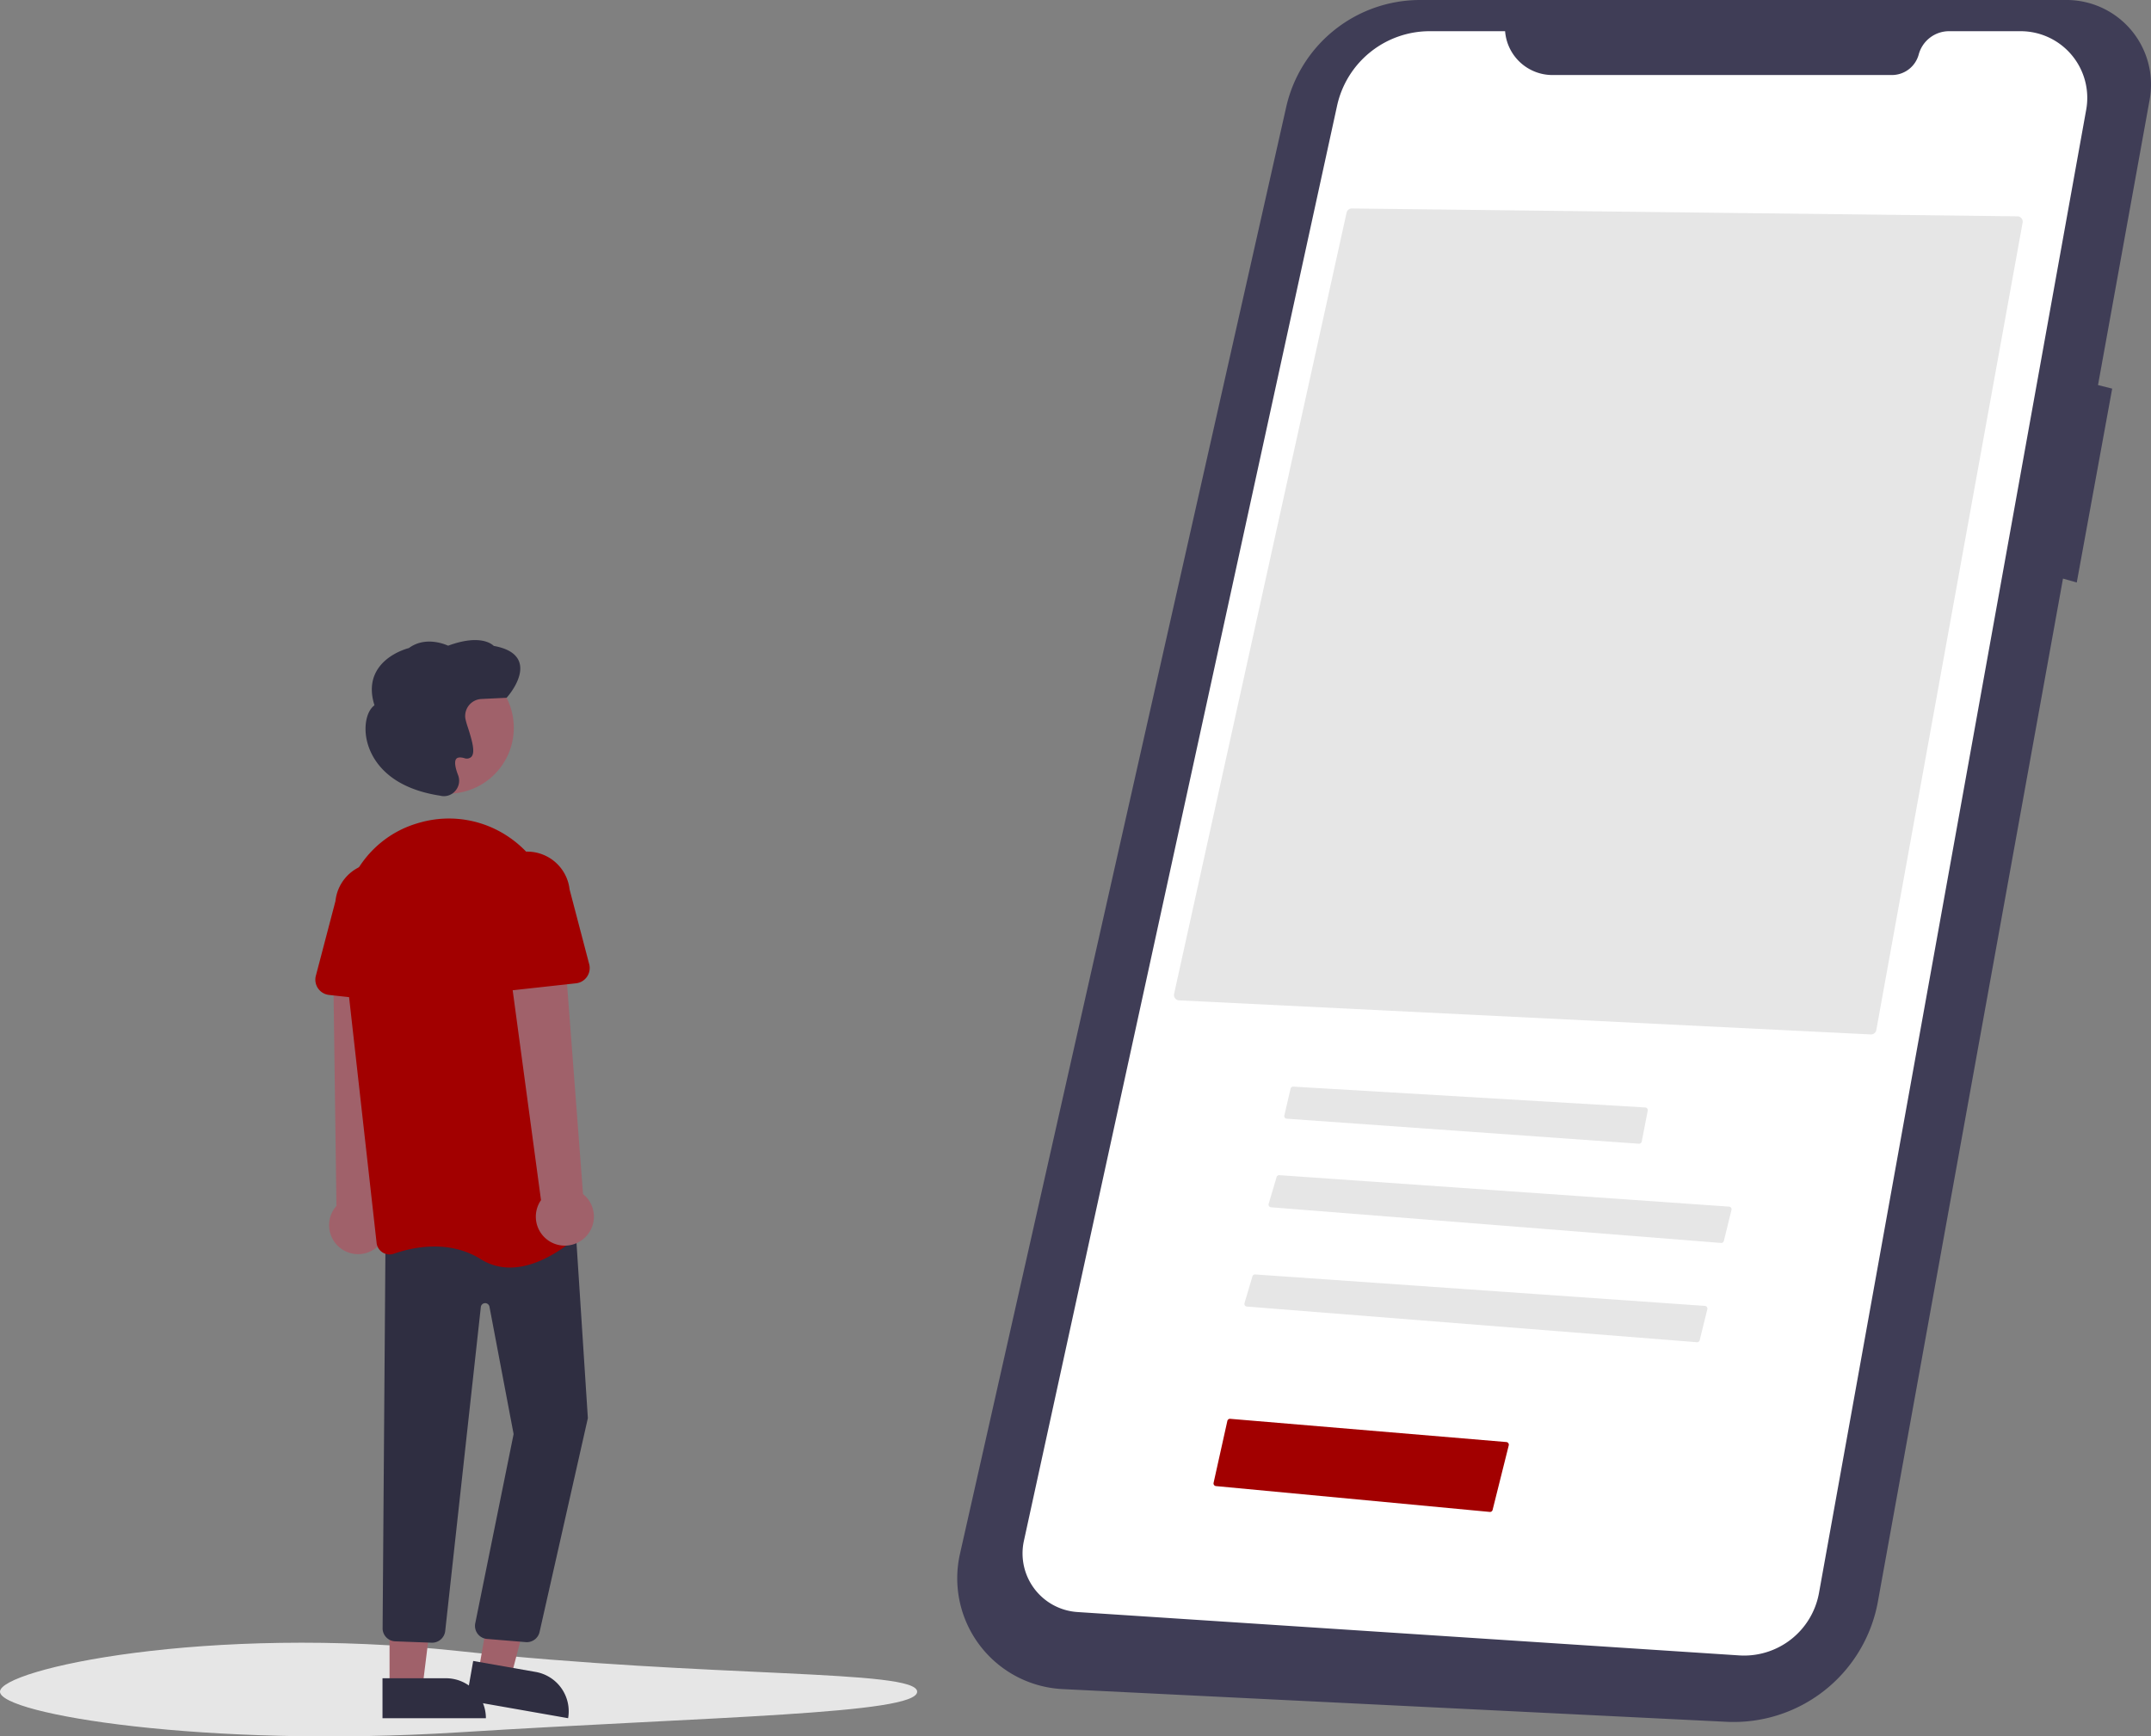 <?xml version="1.0" encoding="UTF-8" standalone="no"?>
<svg
   xmlns:dc="http://purl.org/dc/elements/1.1/"
   xmlns:cc="http://creativecommons.org/ns#"
   xmlns:rdf="http://www.w3.org/1999/02/22-rdf-syntax-ns#"
   xmlns:svg="http://www.w3.org/2000/svg"
   xmlns="http://www.w3.org/2000/svg"
   xmlns:sodipodi="http://sodipodi.sourceforge.net/DTD/sodipodi-0.dtd"
   xmlns:inkscape="http://www.inkscape.org/namespaces/inkscape"
   width="801.575"
   height="647.182"
   viewBox="0 0 801.575 647.182"
   version="1.1"
   id="svg23"
   sodipodi:docname="undraw_my_app_re_gxtj.svg"
   inkscape:version="1.0.2-2 (e86c870879, 2021-01-15)">
  <rect x="0" y="0" width="801.575" height="647.182" fill="#808080" stroke="none"/>
  <defs
     id="defs27" />
  <sodipodi:namedview
     pagecolor="#ffffff"
     bordercolor="#666666"
     borderopacity="1"
     objecttolerance="10"
     gridtolerance="10"
     guidetolerance="10"
     inkscape:pageopacity="0"
     inkscape:pageshadow="2"
     inkscape:window-width="1366"
     inkscape:window-height="705"
     id="namedview25"
     showgrid="false"
     inkscape:zoom="0.79703139"
     inkscape:cx="400.78751"
     inkscape:cy="323.591"
     inkscape:window-x="-8"
     inkscape:window-y="-8"
     inkscape:window-maximized="1"
     inkscape:current-layer="Group_6" />
  <g
     id="Group_6"
     data-name="Group 6"
     transform="translate(-231.222 -125)">
    <path
       id="Path_80"
       data-name="Path 80"
       d="M1001.142,124.77H760.527a51.15,51.15,0,0,0-49.9,39.9L589.051,703.938a41.34,41.34,0,0,0,38.294,50.382L874.7,766.507a54.615,54.615,0,0,0,56.43-44.828L1000.1,340.412l5.131,1.466,13.2-72.265-5.281-1.32,19.251-106.426a31.493,31.493,0,0,0-31.25-37.1Z"
       transform="translate(-0.099 0.231)"
       fill="#3f3d56" />
    <path
       id="Path_81"
       data-name="Path 81"
       d="M792.2,136.395H764.116a35.349,35.349,0,0,0-34.536,27.813l-116.7,534.868A21.9,21.9,0,0,0,632.849,725.6L879.4,741.76a28.367,28.367,0,0,0,29.773-23.277l99.58-552.838a24.846,24.846,0,0,0-24.452-29.25H957.658a11.726,11.726,0,0,0-11.323,8.677h0a10.352,10.352,0,0,1-10,7.661H809.847A17.7,17.7,0,0,1,792.2,136.395Z"
       transform="translate(-0.099 0.231)"
       fill="#fff" />
    <path
       id="Path_93"
       data-name="Path 93"
       d="M928.494,510.313a2,2,0,0,0,2.036-1.638l54.523-300.917a2.021,2.021,0,0,0-.417-1.632,1.962,1.962,0,0,0-1.5-.729l-248.059-2.93h-.023a1.988,1.988,0,0,0-1.925,1.562L668.853,495.179a2.021,2.021,0,0,0,.356,1.648,1.964,1.964,0,0,0,1.473.785Z"
       transform="translate(-0.099 0.231)"
       fill="#e6e6e6" />
    <path
       id="Path_94"
       data-name="Path 94"
       d="M713.229,529.535a1,1,0,0,0-.973.773l-2.323,9.956a1,1,0,0,0,.9,1.225l131.23,9.327a1.009,1.009,0,0,0,1.053-.807l2.234-11.519a1,1,0,0,0-.922-1.188L713.29,529.537Z"
       transform="translate(-0.099 0.465)"
       fill="#e6e6e6" />
    <path
       id="Path_95"
       data-name="Path 95"
       d="M872.666,587.808a1,1,0,0,0,1.051-.758l2.844-11.543a1,1,0,0,0-.9-1.237L708.072,562.549a.989.989,0,0,0-1.029.713l-2.955,9.975a1,1,0,0,0,.878,1.28Z"
       transform="translate(-0.099 0.454)"
       fill="#e6e6e6" />
    <path
       id="Path_96"
       data-name="Path 96"
       d="M863.666,624.808a1,1,0,0,0,1.051-.758l2.844-11.543a1,1,0,0,0-.9-1.237L699.072,599.549a.989.989,0,0,0-1.029.713l-2.955,9.975a1,1,0,0,0,.878,1.28Z"
       transform="translate(-0.099 0.454)"
       fill="#e6e6e6" />
    <path
       id="Path_79"
       data-name="Path 79"
       d="M508.877,752.008c0,8.369-76.605,9.26-170.889,15.153-94.2,5.887-170.889-6.784-170.889-15.153s77.047-25.207,170.889-15.153C432.272,746.957,508.877,743.639,508.877,752.008Z"
       transform="translate(64.123 3.512)"
       fill="#e6e6e6" />
    <path
       id="Path_97"
       data-name="Path 97"
       d="M786.481,688.283a.989.989,0,0,0,1.064-.754l6.013-24.051a1,1,0,0,0-.886-1.24l-102.916-8.656a1.018,1.018,0,0,0-1.06.779l-5.129,23.083a1,1,0,0,0,.883,1.213Z"
       transform="translate(-0.099 0.231)"
       fill="#044600"
       style="fill:#a20000;fill-opacity:1" />
    <path
       id="Path_111"
       data-name="Path 111"
       d="M315.09,570.537a10.743,10.743,0,0,0,1.582-16.4l4.167-93.018L299.624,463.5l1.233,90.985a10.8,10.8,0,0,0,14.234,16.048Z"
       transform="translate(55.741 19.97)"
       fill="#a0616a" />
    <path
       id="Path_112"
       data-name="Path 112"
       d="M69.534,574.966l12.075,2.123,11.934-45.564-15.821-3.133Z"
       transform="translate(340 173)"
       fill="#a0616a" />
    <path
       id="Path_113"
       data-name="Path 113"
       d="M350.232,727.314h38.531V742.2H365.119a14.887,14.887,0,0,1-14.887-14.887Z"
       transform="translate(661.936 1542.365) rotate(-170.029)"
       fill="#2f2e41" />
    <path
       id="Path_114"
       data-name="Path 114"
       d="M36.392,581.01h12.26l5.832-47.288H36.39Z"
       transform="translate(340 173)"
       fill="#a0616a" />
    <path
       id="Path_115"
       data-name="Path 115"
       d="M318.024,730.536h38.531v14.887H332.911a14.887,14.887,0,0,1-14.887-14.887h0Z"
       transform="translate(730.354 1495.915) rotate(179.997)"
       fill="#2f2e41" />
    <path
       id="Path_116"
       data-name="Path 116"
       d="M371.8,717.09a4.735,4.735,0,0,1-.572-.034l-14.43-1.187a4.881,4.881,0,0,1-4.243-5.659l14.325-70.681-9-47.474a1.627,1.627,0,0,0-3.219.16L341.4,712.842a4.924,4.924,0,0,1-5.21,4.437l-13.595-.506a4.888,4.888,0,0,1-4.536-4.631l1.086-145.768,70.481-8.81,4.924,76.041-.02.081-17.991,79.675A4.886,4.886,0,0,1,371.8,717.09Z"
       transform="translate(55.741 19.97)"
       fill="#2f2e41" />
    <circle
       id="Ellipse_16"
       data-name="Ellipse 16"
       cx="24.561"
       cy="24.561"
       r="24.561"
       transform="translate(373.568 371.694)"
       fill="#a0616a" />
    <path
       id="Path_117"
       data-name="Path 117"
       d="M365.53,577.467a20.111,20.111,0,0,1-10.857-3.106c-11.9-7.436-25.411-4.481-32.407-2.057a4.88,4.88,0,0,1-4.221-.481,4.811,4.811,0,0,1-2.224-3.552L303.1,454.646c-2.132-19.038,9.336-36.937,27.268-42.56h0q1.011-.317,2.055-.6a39.569,39.569,0,0,1,32.972,5.723,40.2,40.2,0,0,1,17.167,29.353l10.711,114.387a4.807,4.807,0,0,1-1.527,4.007C387.99,568.428,377.092,577.466,365.53,577.467Z"
       transform="translate(55.741 19.97)"
       fill="#044600"
       style="fill:#a20000;fill-opacity:1" />
    <path
       id="Path_118"
       data-name="Path 118"
       d="M326.789,479.012l-28.7-3.156a5.717,5.717,0,0,1-4.905-7.134l7.306-27.846a15.879,15.879,0,1,1,31.556,3.563l1.085,28.675a5.718,5.718,0,0,1-6.338,5.9Z"
       transform="translate(55.741 19.97)"
       fill="#044600"
       style="fill:#a20000;fill-opacity:1" />
    <path
       id="Path_119"
       data-name="Path 119"
       d="M393.156,566.554a10.743,10.743,0,0,0-.406-16.468l-7.073-92.842-20.789,4.68,12.2,90.414a10.8,10.8,0,0,0,16.064,14.216Z"
       transform="translate(55.741 19.97)"
       fill="#a0616a" />
    <path
       id="Path_120"
       data-name="Path 120"
       d="M356.919,473.176a5.711,5.711,0,0,1-1.818-4.4l1.085-28.675a15.878,15.878,0,1,1,31.556-3.563l7.306,27.846a5.717,5.717,0,0,1-4.905,7.134l-28.7,3.156a5.711,5.711,0,0,1-4.52-1.5Z"
       transform="translate(55.741 19.97)"
       fill="#044600"
       style="fill:#a20000;fill-opacity:1" />
    <path
       id="Path_121"
       data-name="Path 121"
       d="M340.927,401.771a5.683,5.683,0,0,1-1.3-.151l-.125-.03c-21.594-3.3-26.367-15.812-27.414-21.035-1.084-5.408.15-10.628,2.94-12.656-1.521-4.8-1.277-9.061.727-12.662,3.5-6.28,11.081-8.4,12.1-8.664,6.058-4.469,13.306-1.486,14.625-.881,11.719-4.335,16.2-.727,17.008.079,5.238.941,8.431,2.964,9.491,6.016,1.991,5.731-4.305,12.86-4.574,13.161l-.14.156-9.38.447a6.358,6.358,0,0,0-5.981,7.317h0a29.611,29.611,0,0,0,.96,3.355c1.6,5.006,2.8,9.283,1.254,10.909a2.51,2.51,0,0,1-2.625.455c-1.467-.392-2.462-.31-2.958.245-.77.859-.535,3.035.662,6.125a5.739,5.739,0,0,1-1.046,5.847,5.568,5.568,0,0,1-4.226,1.967Z"
       transform="translate(55.741 19.97)"
       fill="#2f2e41" />
  </g>
</svg>
